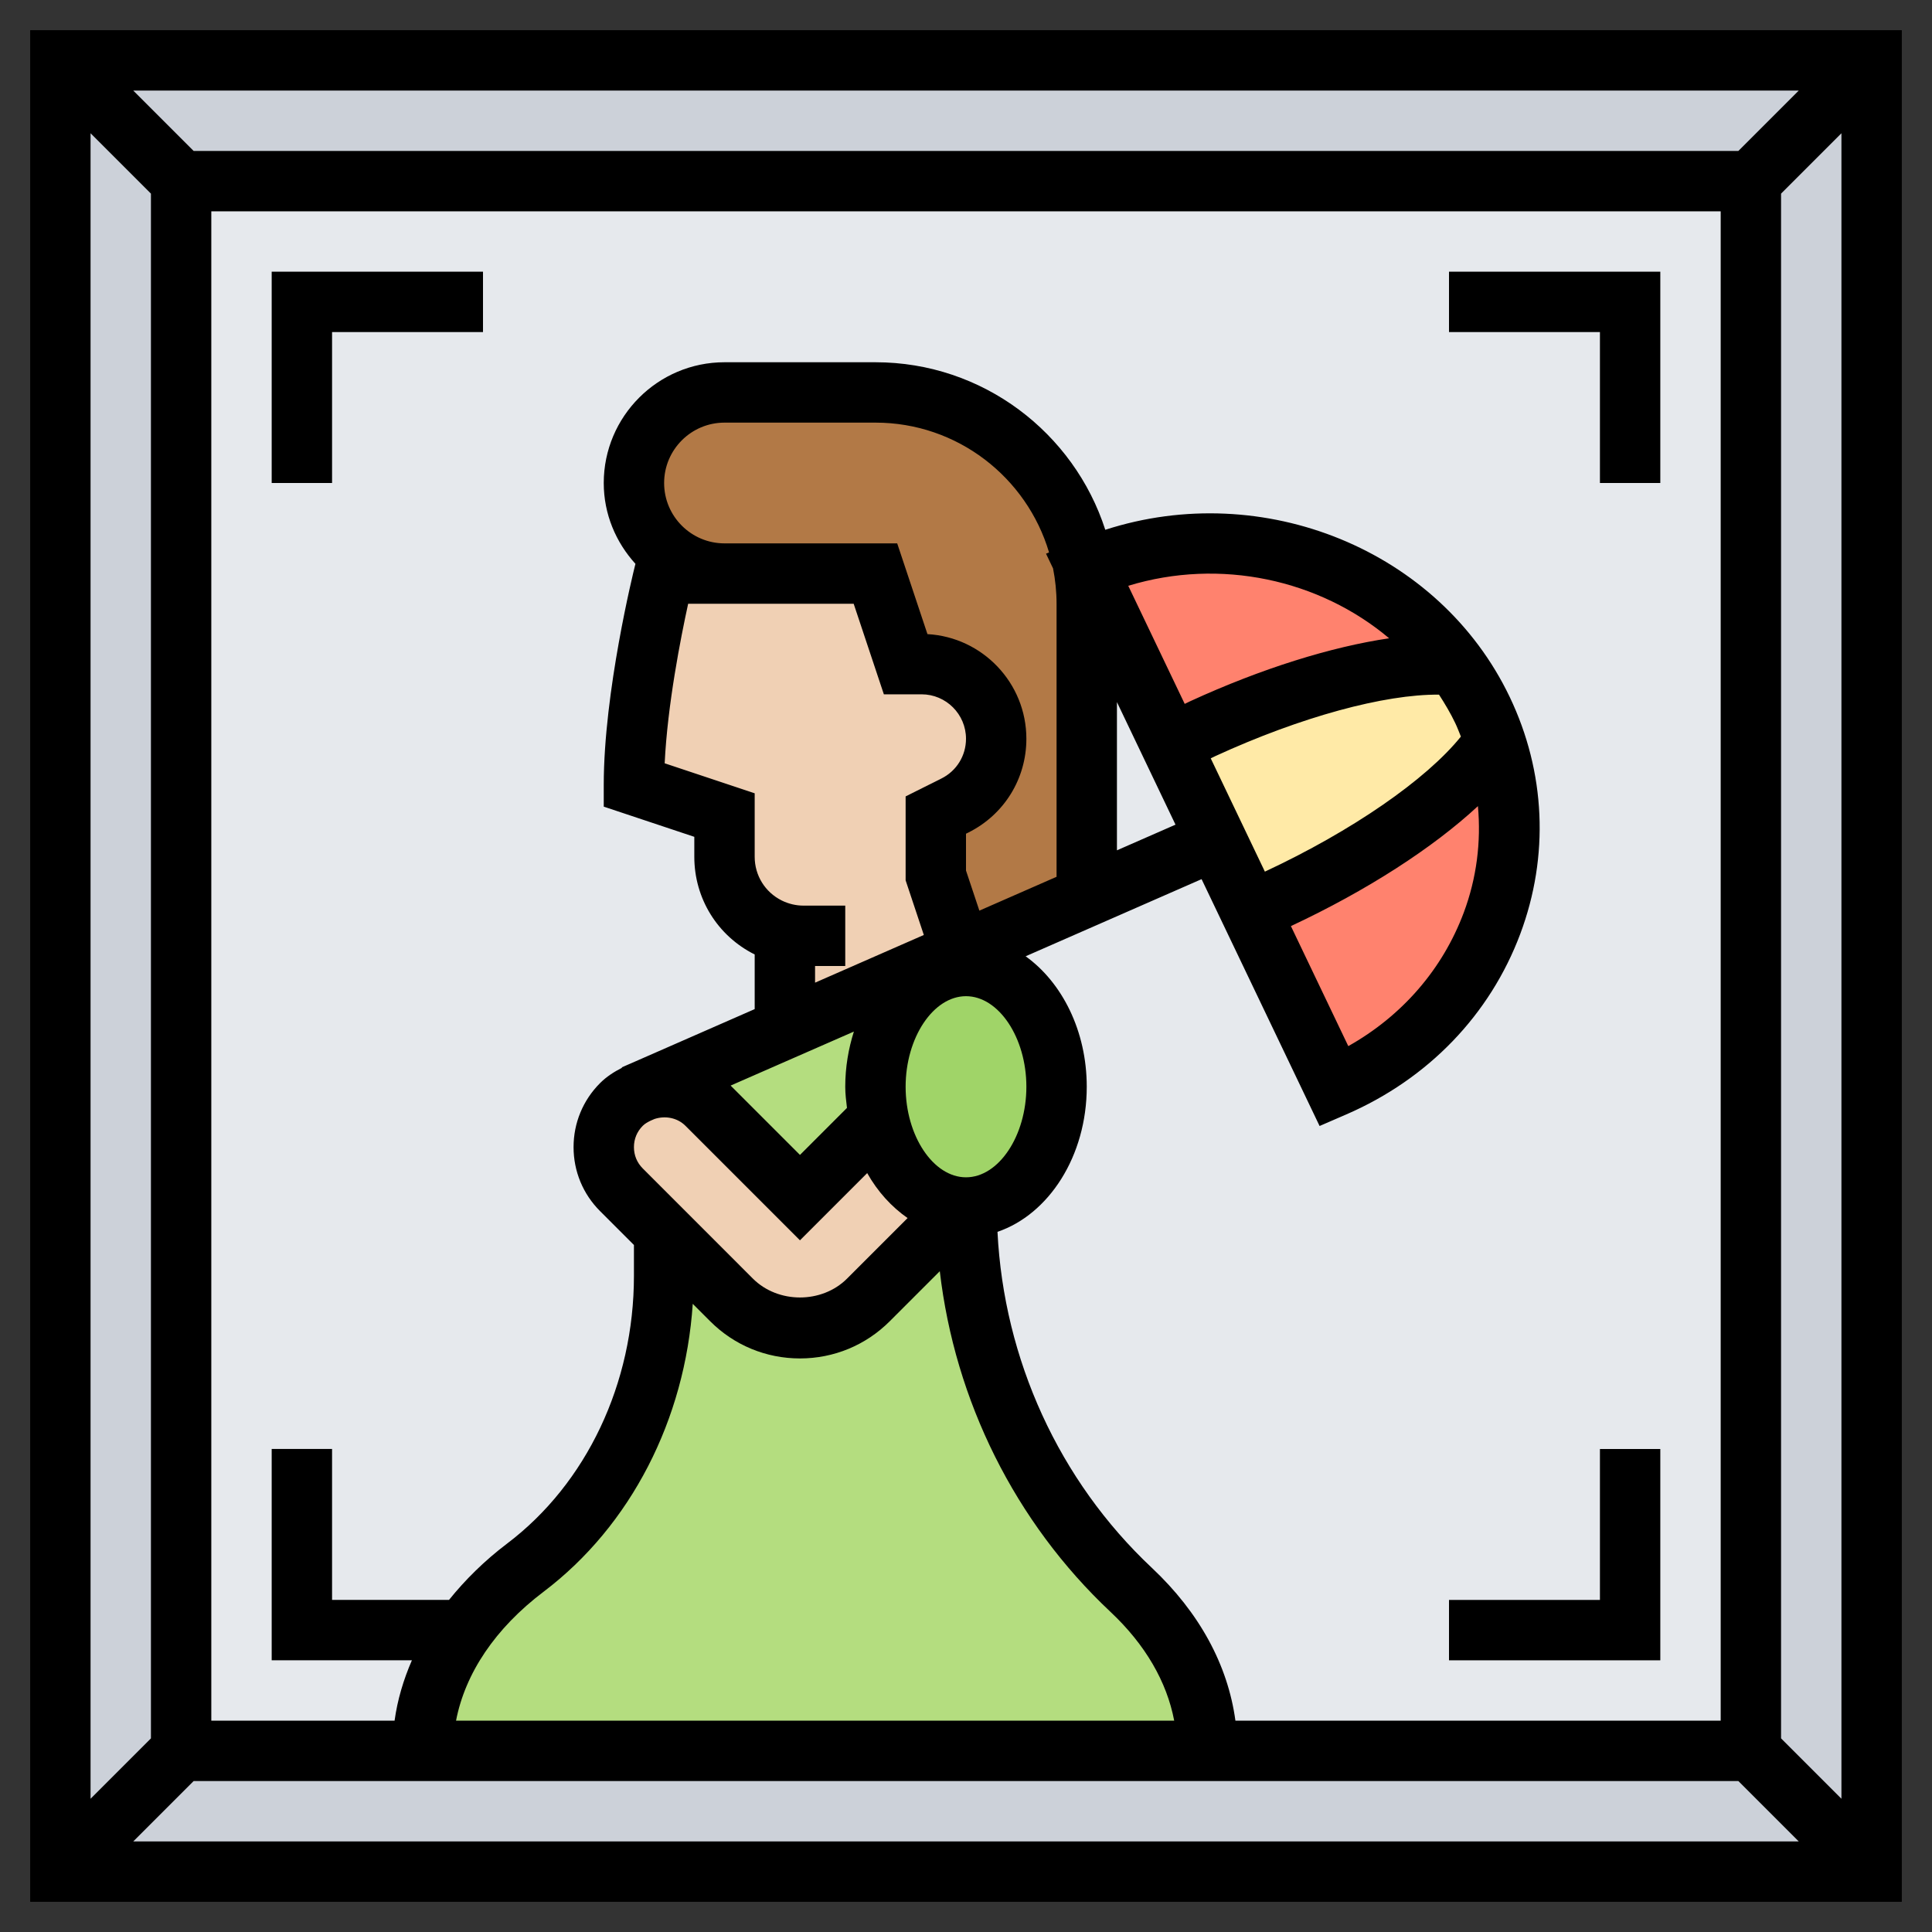 <svg id="Layer_5" enable-background="new 0 0 64 64" height="512" viewBox="0 0 64 64" width="512" xmlns="http://www.w3.org/2000/svg"><rect x="0" y="0" width="64" height="64" fill="#333333" stroke="none"/><g><g><g><path d="m2 2h60v60h-60z" fill="#ccd1d9"/></g><g><path d="m6 6h52v52h-52z" fill="#e6e9ed"/></g><g><path d="m36 20v9.7l-4.16 1.82-.84-2.52v-2l.63-.32c.84-.42 1.37-1.27 1.37-2.21 0-1.36-1.11-2.47-2.47-2.47h-.53l-1-3h-5c-1.66 0-3-1.34-3-3 0-.83.34-1.58.88-2.12s1.29-.88 2.12-.88h5c3.48 0 6.36 2.53 6.9 5.86.07.37.1.75.1 1.14z" fill="#b27946"/></g><g><path d="m32 40c0 4.8 1.98 9.38 5.47 12.67 1.59 1.49 2.53 3.33 2.53 5.33h-26c0-2.34 1.29-4.47 3.4-6.07 2.99-2.26 4.6-5.92 4.6-9.66v-1.44l2.23 2.23c.6.6 1.42.94 2.27.94s1.67-.34 2.27-.94l3.06-3.07c.06.01.11.01.17.01z" fill="#b4dd7f"/></g><g><path d="m26 34.08 5.84-2.56.16.48c-1.66 0-3 1.79-3 4 0 .37.04.72.11 1.06l-2.61 2.61-3.09-3.08c-.37-.38-.88-.59-1.41-.59-.22 0-.44.04-.65.12z" fill="#b4dd7f"/></g><g><path d="m32 32c1.66 0 3 1.79 3 4s-1.34 4-3 4c-.06 0-.11 0-.17-.01-1.31-.09-2.39-1.3-2.72-2.93-.07-.34-.11-.69-.11-1.06 0-2.21 1.34-4 3-4z" fill="#a0d468"/></g><g><path d="m31.83 39.99-3.06 3.07c-.6.6-1.42.94-2.27.94s-1.67-.34-2.27-.94l-2.23-2.23-1.41-1.42c-.38-.37-.59-.88-.59-1.41s.21-1.04.59-1.41c.15-.15.32-.28.51-.36l.25-.11c.21-.08.43-.12.65-.12.53 0 1.04.21 1.41.59l3.09 3.08 2.61-2.61c.33 1.63 1.41 2.84 2.72 2.93z" fill="#f0d0b4"/></g><g><path d="m31.84 31.52-5.84 2.56v-3.08l.02-.07c-.2-.05-.39-.11-.57-.21-.89-.44-1.45-1.35-1.45-2.34v-1.38l-3-1c0-3 1-7 1-7h2 5l1 3h.53c1.36 0 2.47 1.11 2.47 2.47 0 .94-.53 1.79-1.37 2.21l-.63.32v2z" fill="#f0d0b4"/></g><g><path d="m49.52 24.56c1.52 4.49-.71 9.44-5.32 11.44l-2.78-5.81c.24-.11.48-.21.73-.32 3.53-1.63 6.31-3.69 7.37-5.31z" fill="#ff826e"/></g><g><path d="m36 18.85c4.42-1.92 9.54-.48 12.2 3.18-1.88-.17-5.01.57-8.35 2.1-.37.17-.72.35-1.07.53z" fill="#ff826e"/></g><g><path d="m49.11 23.52c.16.34.3.69.41 1.04-1.06 1.62-3.84 3.68-7.37 5.31-.25.11-.49.21-.73.32l-1.13-2.37-1.51-3.16c.35-.18.7-.36 1.07-.53 3.34-1.53 6.47-2.27 8.35-2.1.36.46.66.96.91 1.49z" fill="#ffeaa7"/></g></g><g><path d="m1 1v62h62v-62zm56.586 4h-51.172l-2-2h55.172zm-30.586 27h1v-2h-1.382c-.25 0-.5-.059-.724-.171-.551-.276-.894-.83-.894-1.447v-2.103l-2.982-.994c.094-1.939.53-4.151.778-5.285h5.483l1 3h1.249c.811 0 1.472.661 1.472 1.472 0 .562-.312 1.066-.814 1.317l-1.186.593v2.78l.603 1.81-3.603 1.58zm-5-16c0-1.103.897-2 2-2h5c2.718 0 5.015 1.817 5.751 4.299l-.1.043.233.488c.075.38.116.77.116 1.17v9.045l-2.557 1.121-.443-1.328v-1.22l.08-.04c1.184-.591 1.92-1.781 1.92-3.105 0-1.849-1.453-3.365-3.277-3.467l-1.002-3.006h-5.721c-1.103 0-2-.897-2-2zm16.94 11.318-1.94.85v-4.91zm9.548 2.916c-.703 1.877-2.043 3.419-3.824 4.42l-1.901-3.976c2.518-1.177 4.714-2.598 6.195-3.974.108 1.182-.041 2.382-.47 3.53zm-6.587-1.36-1.794-3.753c.055-.026.106-.053.161-.078 2.822-1.295 5.592-2.048 7.401-2.032.195.301.38.611.538.942.07.147.126.297.187.447-1.146 1.424-3.601 3.124-6.493 4.474zm-2.467-5.648c-.065.03-.125.061-.189.091l-1.87-3.912c3.055-.932 6.336-.204 8.642 1.739-1.911.282-4.22.997-6.583 2.082zm-18.141 15.481c-.191-.191-.293-.436-.293-.707s.102-.516.293-.707c.076-.075.167-.124.259-.169l.131-.057c.349-.114.752-.045 1.024.227l3.793 3.793 2.227-2.227c.347.618.808 1.12 1.338 1.49l-2.005 2.005c-.833.834-2.286.834-3.12 0zm10.707.293c-1.084 0-2-1.374-2-3s.916-3 2-3 2 1.374 2 3-.916 3-2 3zm-3.714-4.828c-.18.567-.286 1.181-.286 1.828 0 .24.03.47.057.701l-1.557 1.557-2.297-2.297zm-4.761 9.596c.795.795 1.851 1.232 2.975 1.232s2.18-.438 2.974-1.232l1.658-1.658c.499 4.288 2.492 8.317 5.655 11.286 1.153 1.083 1.865 2.314 2.11 3.604h-23.79c.302-1.57 1.298-3.06 2.9-4.272 2.894-2.19 4.687-5.708 4.941-9.537zm17.4 13.232c-.251-1.846-1.191-3.58-2.768-5.063-3.081-2.892-4.904-6.913-5.114-11.131 1.697-.577 2.957-2.502 2.957-4.806 0-1.855-.822-3.459-2.025-4.322l5.829-2.555 3.909 8.177.884-.383c2.713-1.176 4.761-3.301 5.765-5.983.963-2.573.838-5.358-.35-7.844-2.338-4.89-8.178-7.228-13.398-5.54-1.038-3.215-4.057-5.55-7.614-5.55h-5c-2.206 0-4 1.794-4 4 0 1.033.404 1.967 1.05 2.678l-.02.08c-.042.168-1.03 4.155-1.03 7.242v.721l3 1v.661c0 1.38.767 2.62 2 3.236v1.81l-4.133 1.812c-.007.003-.014.007-.022.009l-.247.108.006.015c-.262.133-.512.293-.726.507-.566.566-.878 1.32-.878 2.121s.312 1.555.879 2.121l1.121 1.121v1.023c0 3.563-1.57 6.877-4.2 8.867-.753.57-1.388 1.2-1.926 1.867h-3.874v-5h-2v7h4.645c-.282.647-.48 1.316-.574 2h-6.071v-49.999h50v50zm-35.925-50.586v51.172l-2 2v-55.172zm1.414 52.586h51.172l2 2h-55.172zm52.586-1.414v-51.172l2-2v55.172z"/><path d="m9 16h2v-5h5v-2h-7z"/><path d="m48 11h5v5h2v-7h-7z"/><path d="m53 53h-5v2h7v-7h-2z"/></g></g></svg>
